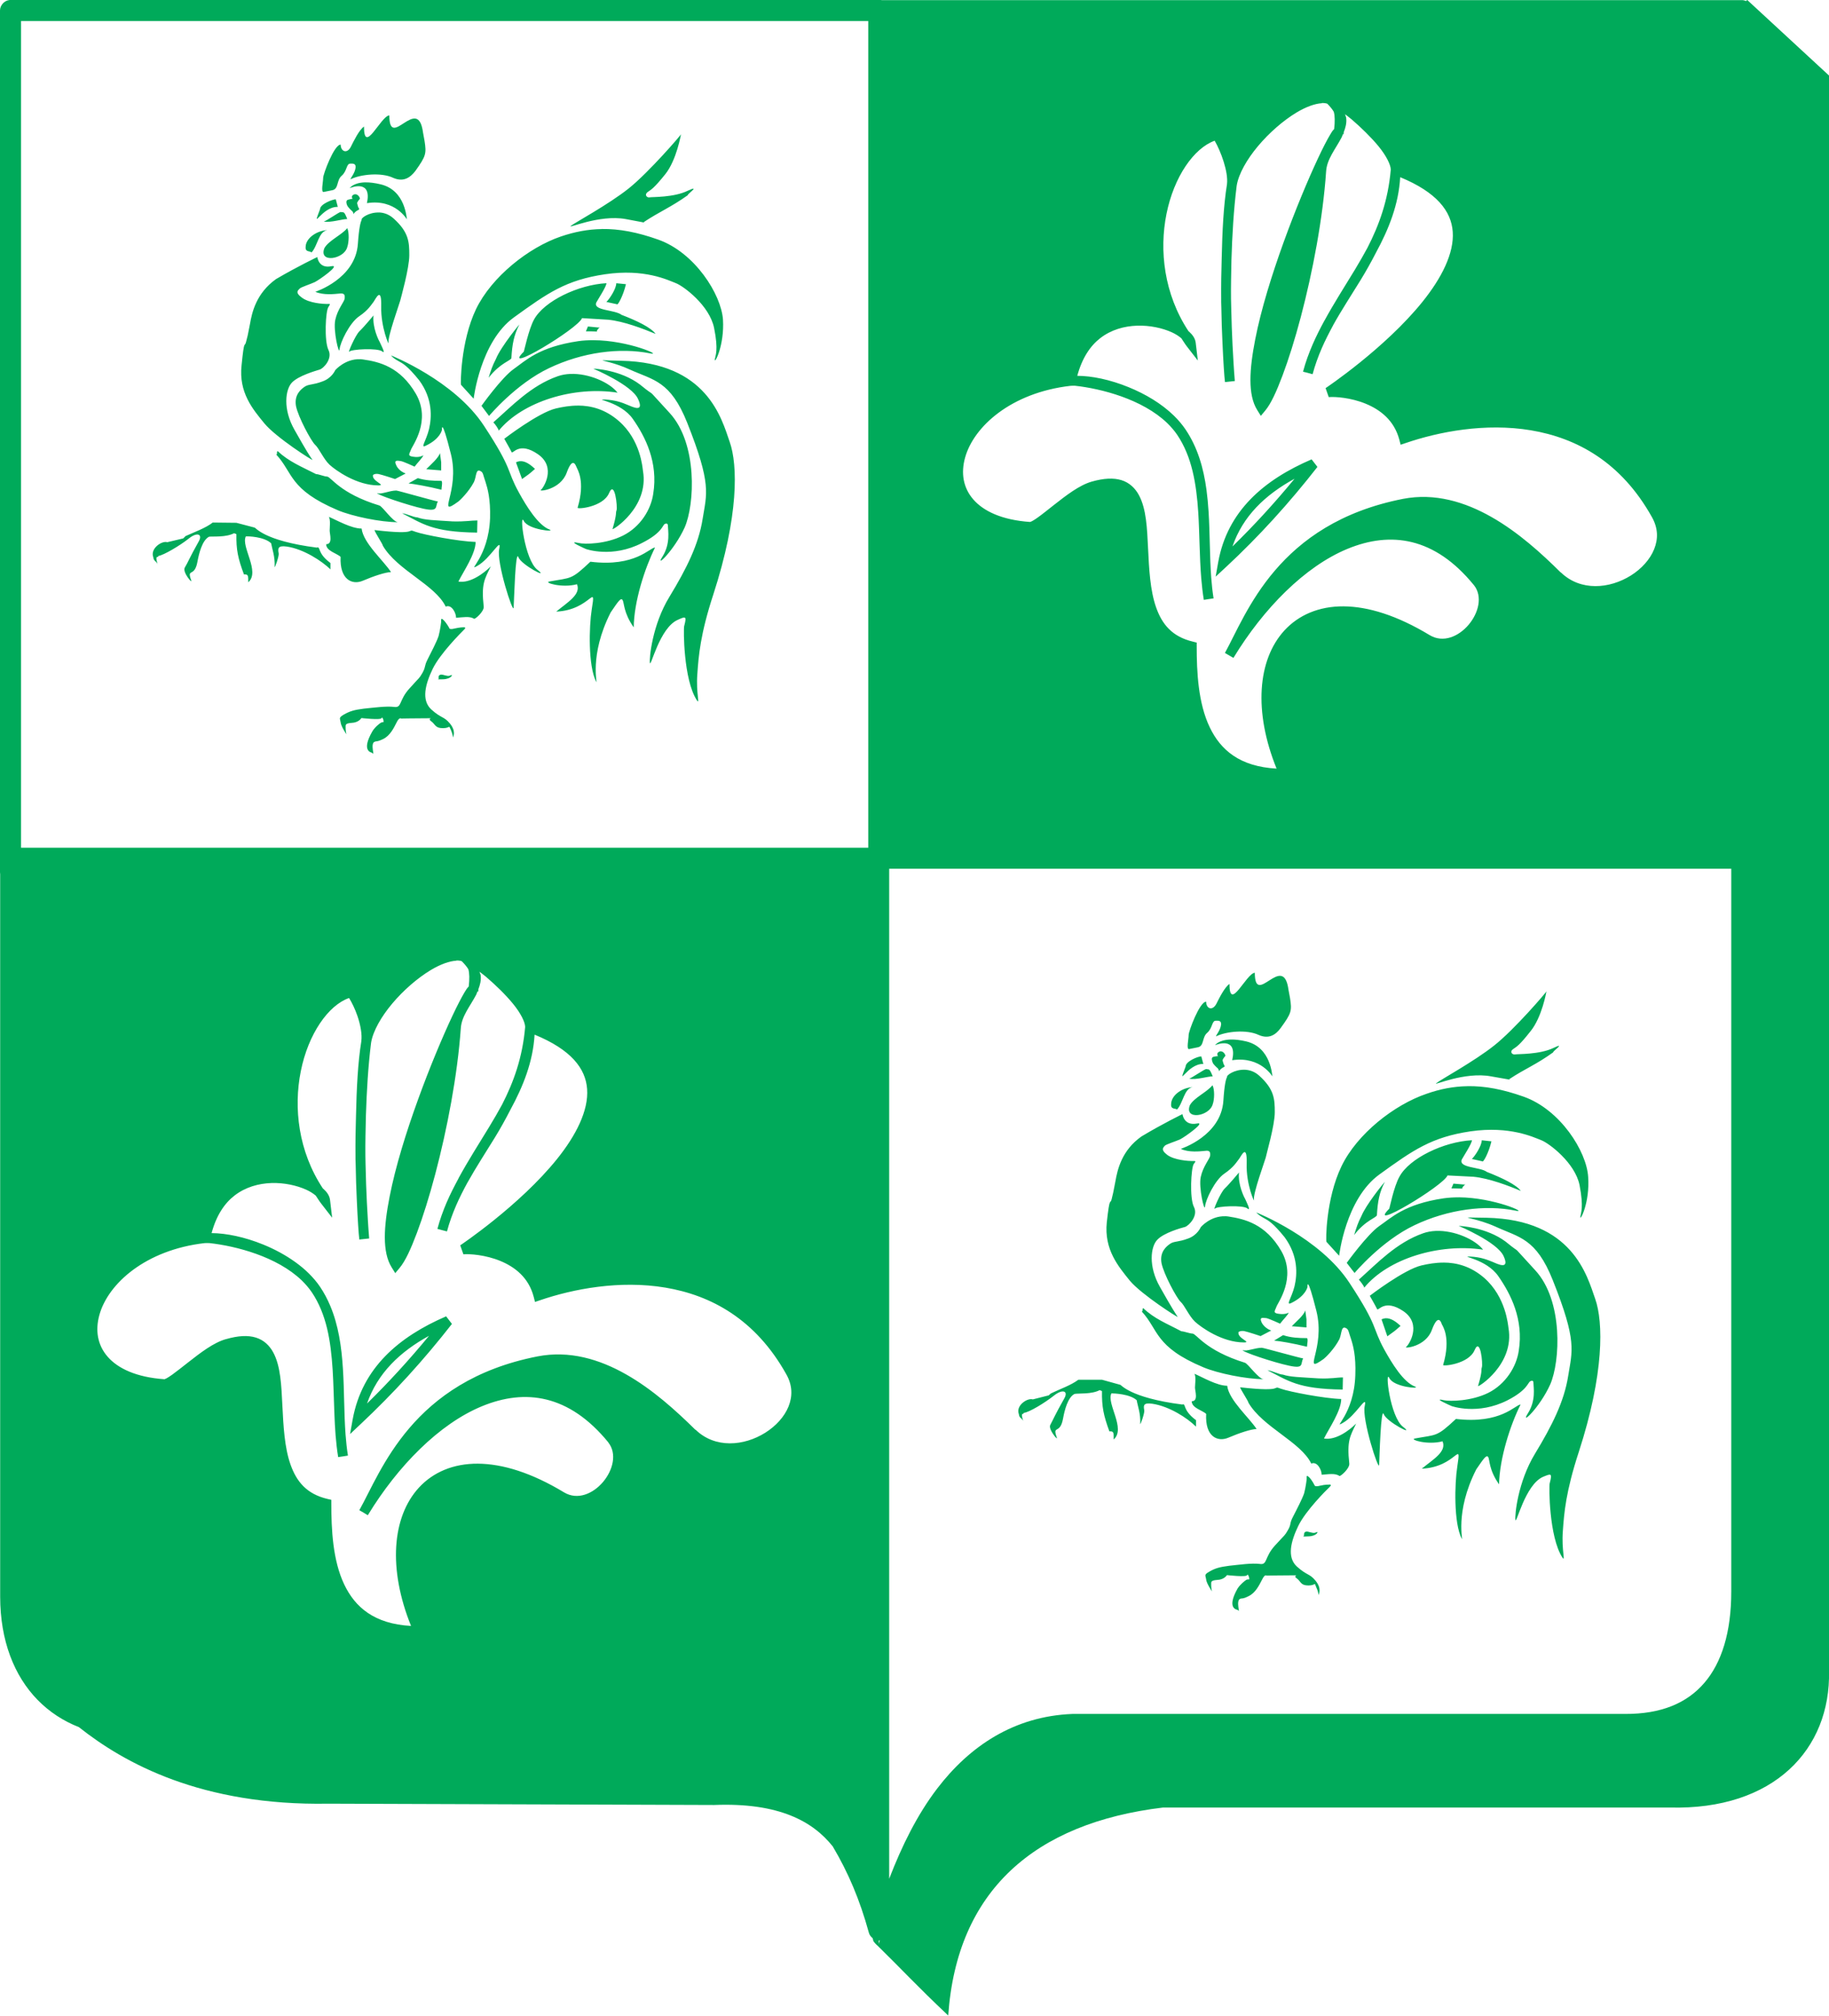 <?xml version="1.0" encoding="UTF-8" standalone="no"?>
<!-- Created with Inkscape (http://www.inkscape.org/) -->

<svg
   xmlns:dc="http://purl.org/dc/elements/1.1/"
   xmlns:cc="http://creativecommons.org/ns#"
   xmlns:rdf="http://www.w3.org/1999/02/22-rdf-syntax-ns#"
   xmlns:svg="http://www.w3.org/2000/svg"
   xmlns="http://www.w3.org/2000/svg"
   xmlns:sodipodi="http://sodipodi.sourceforge.net/DTD/sodipodi-0.dtd"
   xmlns:inkscape="http://www.inkscape.org/namespaces/inkscape"
   width="55.617"
   height="61.279"
   id="svg3978"
   version="1.1"
   inkscape:version="0.48.4 r9939"
   sodipodi:docname="cocof.svg">
  <defs
     id="defs3980" />
  <sodipodi:namedview
     id="base"
     pagecolor="#ffffff"
     bordercolor="#666666"
     borderopacity="1.0"
     inkscape:pageopacity="0.0"
     inkscape:pageshadow="2"
     inkscape:zoom="2.1345786"
     inkscape:cx="35.086193"
     inkscape:cy="47.805477"
     inkscape:document-units="px"
     inkscape:current-layer="layer1"
     showgrid="false"
     inkscape:window-width="476"
     inkscape:window-height="456"
     inkscape:window-x="0"
     inkscape:window-y="21"
     inkscape:window-maximized="0"
     fit-margin-top="0"
     fit-margin-left="0"
     fit-margin-right="0"
     fit-margin-bottom="0" />
  <g
     inkscape:label="Layer 1"
     inkscape:groupmode="layer"
     id="layer1"
     transform="translate(-343.62,-624.58)">
    <path
       style="fill:#00aa5a;fill-opacity:1;fill-rule:nonzero;stroke:none"
       d="m 343.906,624.581 c -0.155,0.016 -0.286,0.162 -0.286,0.318 l 0,26.197 c -3.4e-4,0.021 0.002,0.043 0.005,0.064 l 0,21.956 c 0,1.346 0.428,2.416 1.137,3.143 0.359,0.368 0.786,0.644 1.257,0.829 1.386,1.1 3.733,2.394 7.582,2.327 l 11.734,0.04 c 1.978,-0.079 3.008,0.503 3.612,1.265 0.002,0.005 0.003,0.007 0.005,0.011 0.454,0.767 0.811,1.593 1.089,2.608 0.017,0.065 0.06,0.121 0.112,0.163 0.006,0.019 0.013,0.04 0.019,0.059 l 0,0.021 c 0.038,0.062 0.093,0.117 0.139,0.155 0.74,0.724 1.164,1.194 2.143,2.119 0.262,-3.791 2.619,-5.854 6.533,-6.324 l 15.402,0 c 3.182,0.085 4.902,-1.781 4.848,-4.147 l 0,-48.509 -2.488,-2.298 -0.035,0.035 c -0.04,-0.019 -0.084,-0.03 -0.128,-0.029 l -26.154,0 c -0.022,-0.005 -0.044,-0.006 -0.067,-0.006 l -26.427,0 c -0.011,-4.6e-4 -0.021,-4.6e-4 -0.032,0 z m 0.353,0.639 25.763,0 0,25.132 -25.763,0 0,-25.132 z m 39.552,2.493 c 0.065,-0.003 0.121,0.003 0.166,0.019 10e-4,2.6e-4 0.002,-2.6e-4 0.003,0 0.088,0.088 0.156,0.173 0.198,0.246 0.034,0.117 0.038,0.298 0.011,0.527 -0.052,0.048 -0.08,0.1 -0.126,0.177 -0.093,0.156 -0.22,0.401 -0.369,0.72 -0.298,0.637 -0.684,1.555 -1.041,2.542 -0.357,0.986 -0.686,2.04 -0.864,2.954 -0.178,0.913 -0.23,1.683 0.061,2.148 l 0.11,0.177 0.134,-0.161 c 0.172,-0.206 0.339,-0.57 0.524,-1.062 0.185,-0.492 0.379,-1.107 0.559,-1.79 0.36,-1.365 0.671,-2.994 0.768,-4.422 0.023,-0.37 0.286,-0.677 0.471,-1.03 0.016,-0.031 0.026,-0.067 0.04,-0.099 l 0.019,0.003 c 0.002,-0.008 0.002,-0.013 0.003,-0.021 3.4e-4,-0.002 -3.4e-4,-0.003 0,-0.006 0.002,-0.014 10e-4,-0.024 0.003,-0.037 0.053,-0.134 0.093,-0.275 0.075,-0.431 -0.005,-0.038 -0.027,-0.077 -0.037,-0.115 0.079,0.063 0.122,0.088 0.206,0.161 0.285,0.246 0.59,0.541 0.819,0.821 0.227,0.278 0.364,0.551 0.367,0.701 -0.081,0.944 -0.358,1.695 -0.709,2.378 -0.12,0.221 -0.246,0.442 -0.38,0.663 -0.307,0.506 -0.636,1.017 -0.926,1.549 -4.5e-4,0.001 -0.002,0.002 -0.003,0.003 -0.128,0.235 -0.249,0.473 -0.356,0.72 -0.114,0.263 -0.216,0.538 -0.294,0.832 l 0.147,0.037 0.144,0.04 c 0.072,-0.27 0.167,-0.532 0.278,-0.789 0.102,-0.235 0.221,-0.467 0.345,-0.696 3.3e-4,-4.6e-4 -3.5e-4,-0.002 0,-0.003 0.256,-0.461 0.548,-0.904 0.832,-1.367 0.166,-0.271 0.325,-0.554 0.476,-0.848 0.387,-0.713 0.685,-1.458 0.733,-2.287 1.115,0.46 1.552,1.035 1.597,1.656 0.048,0.66 -0.346,1.419 -0.918,2.13 -1.143,1.422 -2.948,2.627 -2.948,2.627 l 0.096,0.273 c 0.195,-0.017 0.675,0.016 1.124,0.201 0.449,0.185 0.866,0.508 1.022,1.092 l 0.04,0.155 0.152,-0.051 c 1.007,-0.345 2.424,-0.62 3.81,-0.388 1.385,0.232 2.741,0.958 3.679,2.638 0.193,0.342 0.192,0.67 0.067,0.979 -0.125,0.309 -0.382,0.594 -0.706,0.797 -0.649,0.407 -1.532,0.486 -2.13,-0.094 l 0,0.003 c -4.2e-4,-4.3e-4 -0.002,4.3e-4 -0.003,0 -0.582,-0.578 -1.293,-1.225 -2.103,-1.685 -0.81,-0.461 -1.726,-0.74 -2.691,-0.554 -3.826,0.751 -4.763,3.5 -5.415,4.679 -10e-4,0.002 -0.002,0.005 -0.003,0.006 l 0.259,0.15 c 0.001,-0.002 0.002,-0.004 0.003,-0.005 0.905,-1.488 2.164,-2.775 3.47,-3.312 1.306,-0.537 2.643,-0.363 3.839,1.105 10e-4,10e-4 0.002,0.002 0.003,0.003 0.538,0.684 -0.524,2.014 -1.348,1.517 -0.989,-0.598 -1.869,-0.87 -2.619,-0.875 -0.75,-0.005 -1.369,0.266 -1.798,0.733 -0.821,0.896 -0.939,2.472 -0.238,4.2 -1.123,-0.061 -1.704,-0.569 -2.033,-1.257 -0.352,-0.734 -0.396,-1.683 -0.396,-2.456 l 0,-0.118 -0.115,-0.029 c -0.634,-0.151 -0.94,-0.529 -1.121,-1.046 -0.181,-0.517 -0.213,-1.169 -0.243,-1.787 -0.03,-0.618 -0.052,-1.201 -0.278,-1.621 -0.113,-0.21 -0.288,-0.38 -0.53,-0.455 -0.242,-0.075 -0.537,-0.06 -0.902,0.043 -0.38,0.107 -0.79,0.427 -1.156,0.714 -0.183,0.144 -0.352,0.281 -0.487,0.377 -0.068,0.048 -0.127,0.087 -0.171,0.11 -0.03,0.016 -0.052,0.022 -0.059,0.024 l 0,0.003 c -0.864,-0.059 -1.423,-0.331 -1.731,-0.685 -0.309,-0.355 -0.382,-0.802 -0.249,-1.276 0.266,-0.948 1.406,-1.971 3.202,-2.178 0.039,-0.005 0.092,-0.002 0.136,-0.003 0.8,0.087 2.047,0.407 2.804,1.132 0.002,0.002 0.004,0.004 0.006,0.006 0.114,0.112 0.217,0.23 0.302,0.356 0.113,0.167 0.204,0.343 0.281,0.527 0.153,0.368 0.242,0.768 0.297,1.188 0.027,0.21 0.048,0.424 0.061,0.642 0.041,0.653 0.037,1.335 0.091,2.001 0.018,0.222 0.043,0.441 0.078,0.658 l 0.15,-0.024 0.147,-0.021 c -0.033,-0.207 -0.056,-0.42 -0.072,-0.637 -0.048,-0.649 -0.038,-1.331 -0.08,-2.001 -0.014,-0.223 -0.035,-0.447 -0.064,-0.666 -0.089,-0.656 -0.266,-1.283 -0.639,-1.835 -0.1,-0.147 -0.216,-0.283 -0.342,-0.407 -0.001,-0.001 -0.002,-0.002 -0.003,-0.003 -0.385,-0.378 -0.882,-0.668 -1.383,-0.872 -0.563,-0.23 -1.12,-0.345 -1.562,-0.345 0.147,-0.543 0.396,-0.911 0.698,-1.145 0.333,-0.258 0.731,-0.367 1.121,-0.38 0.39,-0.013 0.77,0.073 1.049,0.198 0.127,0.057 0.223,0.122 0.297,0.185 0.056,0.083 0.106,0.168 0.169,0.249 l 0.332,0.428 -0.064,-0.538 c -0.016,-0.136 -0.097,-0.246 -0.203,-0.342 -0.005,-0.004 -0.012,-0.007 -0.016,-0.011 -0.749,-1.136 -0.892,-2.458 -0.671,-3.563 0.226,-1.134 0.837,-2.005 1.466,-2.229 0.185,0.316 0.419,0.945 0.375,1.316 -1.7e-4,0.002 1.7e-4,0.004 0,0.005 -0.105,0.646 -0.143,1.439 -0.161,2.242 -0.013,0.414 -0.02,0.829 -0.016,1.247 3.4e-4,0.029 -4.3e-4,0.062 0,0.091 10e-4,0.069 0.005,0.114 0.005,0.182 0.007,0.359 0.016,0.716 0.035,1.075 0.025,0.561 0.054,1.013 0.075,1.172 1.7e-4,0.002 -1.7e-4,0.007 0,0.008 l 0.3,-0.032 c -0.031,-0.366 -0.05,-0.734 -0.07,-1.102 -0.016,-0.34 -0.032,-0.72 -0.04,-1.145 -0.002,-0.085 -0.005,-0.17 -0.006,-0.254 -0.005,-0.38 0.006,-0.778 0.013,-1.174 0.023,-0.763 0.067,-1.517 0.158,-2.25 0.001,-0.006 0.002,-0.011 0.003,-0.016 2.5e-4,-0.002 -2.5e-4,-0.004 0,-0.006 0.059,-0.353 0.307,-0.79 0.645,-1.193 0.339,-0.405 0.768,-0.778 1.166,-1.019 0.299,-0.181 0.578,-0.277 0.776,-0.286 z m -28.353,0.375 c -0.262,0.023 -0.77,1.218 -0.77,0.34 -0.146,0.1 -0.309,0.433 -0.401,0.618 -0.116,0.223 -0.308,0.138 -0.308,-0.07 -0.2,0 -0.532,0.901 -0.532,1.009 0,0.131 -0.076,0.446 0.016,0.431 l 0.262,-0.053 c 0.2,-0.038 0.122,-0.3 0.284,-0.439 0.17,-0.146 0.139,-0.369 0.262,-0.369 0.069,0 0.171,-0.016 0.163,0.115 -0.023,0.185 -0.155,0.315 -0.155,0.361 0.308,-0.154 0.94,-0.215 1.295,-0.045 0.316,0.139 0.523,-0.008 0.677,-0.209 0.324,-0.455 0.34,-0.525 0.278,-0.918 l -0.045,-0.246 c -0.154,-1.179 -1.025,0.562 -1.025,-0.524 z m 8.869,0.573 c 0.023,0 -0.973,1.155 -1.589,1.648 -0.609,0.485 -1.647,1.047 -1.763,1.14 -0.116,0.1 0.863,-0.355 1.672,-0.209 0.809,0.154 0.53,0.101 0.546,0.094 0.501,-0.331 0.817,-0.446 1.348,-0.824 -0.077,0.015 0.423,-0.331 -0.008,-0.131 -0.424,0.208 -1.079,0.185 -1.164,0.201 -0.085,0.015 -0.161,-0.086 -0.053,-0.163 0.108,-0.077 0.178,-0.099 0.532,-0.538 0.347,-0.431 0.479,-1.217 0.479,-1.217 z m -9.594,1.463 c -0.374,0.007 -0.479,0.177 -0.479,0.177 0.077,-0.038 0.678,-0.254 0.524,0.455 0.871,-0.139 1.225,0.515 1.217,0.492 -0.015,-0.023 -0.037,-0.877 -0.792,-1.062 -0.191,-0.046 -0.346,-0.064 -0.471,-0.061 z m -0.308,0.361 c -0.013,-5e-5 -0.027,0.002 -0.04,0.008 -0.108,0.038 -0.045,0.131 -0.045,0.131 0,0 -0.062,0.006 -0.139,0.029 -0.077,0.023 -0.044,0.125 -0.021,0.179 0.023,0.046 0.114,0.138 0.152,0.169 0.027,0.022 0.037,0.075 0.04,0.094 0,-0.038 0.098,-0.116 0.144,-0.131 0.054,-0.023 0,-0.078 0,-0.078 0,0 -0.037,-0.116 -0.037,-0.131 0,-0.023 0.054,-0.1 0.078,-0.123 0.027,-0.02 -0.042,-0.147 -0.131,-0.147 z m -0.594,0.155 c -0.1,0 -0.479,0.146 -0.479,0.3 -0.27,0.709 0.047,-0.085 0.54,-0.07 l -0.061,-0.23 z m 0.147,0.385 c -0.046,0 -0.462,0.292 -0.516,0.292 0.208,0.038 0.563,-0.078 0.717,-0.078 -0.1,-0.254 -0.1,-0.191 -0.201,-0.214 z m 1.164,0.016 c -0.305,-0.01 -0.559,0.171 -0.524,0.227 -0.034,0.057 -0.081,0.237 -0.115,0.72 -0.069,1.071 -1.295,1.463 -1.295,1.463 0.247,0.108 0.577,0.069 0.746,0.053 0.154,-0.015 0.155,0.055 0.147,0.155 -0.015,0.1 -0.217,0.324 -0.286,0.647 -0.069,0.324 0.116,1.094 0.131,0.894 0.015,-0.2 0.301,-0.803 0.594,-1.003 0.285,-0.193 0.369,-0.354 0.439,-0.439 0.062,-0.085 0.248,-0.5 0.233,0.139 -0.015,0.639 0.253,1.233 0.222,1.102 -0.031,-0.177 0.333,-1.186 0.356,-1.279 0.023,-0.092 0.276,-0.988 0.276,-1.38 0,-0.401 -0.014,-0.7 -0.476,-1.116 -0.142,-0.13 -0.3,-0.18 -0.447,-0.185 z m -0.963,0.476 c -0.17,0.208 -0.572,0.379 -0.696,0.61 -0.177,0.462 0.595,0.338 0.696,-0.032 0.054,-0.154 0.062,-0.455 0,-0.578 z m 7.74,0.027 c -0.417,0.006 -0.825,0.083 -1.247,0.227 -0.971,0.331 -2.101,1.219 -2.579,2.212 -0.47,0.986 -0.47,2.28 -0.455,2.295 l 0.385,0.423 c 0,0 0.201,-1.732 1.225,-2.472 1.025,-0.74 1.577,-1.134 2.772,-1.311 1.202,-0.177 1.912,0.178 2.151,0.27 0.239,0.092 1.025,0.679 1.164,1.364 0.139,0.686 0.037,0.832 0.021,0.963 -0.008,0.139 0.295,-0.439 0.249,-1.217 -0.054,-0.77 -0.857,-2.042 -1.974,-2.435 -0.624,-0.221 -1.176,-0.329 -1.712,-0.321 z m -8.366,0.032 c -0.353,0.035 -0.639,0.273 -0.639,0.511 -0.015,0.17 0.141,0.115 0.179,0.169 0.188,-0.202 0.211,-0.627 0.474,-0.68 -0.005,3.5e-4 -0.009,-4.2e-4 -0.013,0 z m -0.284,0.819 c 0,0 -0.602,0.286 -1.257,0.671 -0.601,0.431 -0.73,1.01 -0.792,1.372 -0.069,0.362 -0.071,0.361 -0.118,0.538 -0.046,0.185 -0.052,-0.131 -0.136,0.709 -0.092,0.832 0.346,1.342 0.693,1.766 0.354,0.431 1.502,1.161 1.463,1.108 -0.046,-0.054 -0.191,-0.278 -0.546,-0.91 -0.362,-0.632 -0.278,-1.231 -0.078,-1.439 0.2,-0.208 0.717,-0.355 0.84,-0.393 0.116,-0.031 0.406,-0.332 0.268,-0.602 -0.131,-0.277 -0.085,-1.185 0,-1.3 0.077,-0.116 0.054,-0.094 -0.053,-0.094 -0.1,0 -0.531,-0.023 -0.754,-0.193 -0.223,-0.162 -0.108,-0.224 -0.07,-0.27 0.031,-0.046 0.332,-0.139 0.463,-0.201 0.139,-0.069 0.801,-0.538 0.508,-0.484 -0.393,0.085 -0.431,-0.278 -0.431,-0.278 z m 8.791,0.795 c -0.848,0.046 -1.896,0.54 -2.204,1.11 -0.162,0.3 -0.3,0.963 -0.308,0.971 -0.724,0.724 1.648,-0.696 1.771,-1.019 l 0.795,0.048 c 0.47,0.046 1.072,0.277 1.442,0.431 -0.139,-0.193 -0.57,-0.401 -1.033,-0.578 -0.208,-0.162 -0.878,-0.123 -0.77,-0.377 0.054,-0.1 0.308,-0.486 0.308,-0.586 z m 0.3,0 c 0,0.162 -0.192,0.462 -0.3,0.57 l 0.324,0.07 c 0.015,0.046 0.185,-0.248 0.27,-0.61 l -0.294,-0.029 z m -7.381,0.979 c 0,0 -0.292,0.353 -0.431,0.484 -0.131,0.131 -0.369,0.695 -0.308,0.618 0.062,-0.077 0.87,-0.116 1.001,-0.008 0.131,0.108 -0.047,-0.217 -0.078,-0.294 -0.031,-0.046 -0.223,-0.438 -0.185,-0.8 z m 4.43,0.284 c 0.069,-0.092 -0.555,0.655 -0.709,1.041 -0.108,0.208 -0.153,0.346 -0.222,0.57 0.354,-0.455 0.685,-0.522 0.693,-0.599 0.023,-0.416 0.076,-0.695 0.238,-1.011 z m 2.089,0.053 -0.061,0.147 c 0.1,0 0.246,3.4e-4 0.361,0.008 -0.108,0 0.13,-0.177 0.029,-0.123 l -0.329,-0.032 z m 0.163,0.417 c -0.154,-3.4e-4 -0.307,0.007 -0.457,0.029 -1.202,0.177 -1.602,0.594 -1.964,0.848 -0.362,0.254 -0.979,1.118 -0.979,1.118 l 0.23,0.308 c 0,0 0.818,-0.978 1.827,-1.455 1.017,-0.485 2.149,-0.632 3.074,-0.447 0.398,0.081 -0.656,-0.399 -1.731,-0.401 z m -6.151,0.463 c 0.015,0.008 0.029,0.061 0.222,0.169 0.139,0.077 0.272,0.139 0.634,0.586 0.416,0.562 0.384,1.125 0.3,1.487 -0.092,0.37 -0.279,0.593 -0.094,0.5 0.439,-0.208 0.487,-0.479 0.487,-0.479 0,0 -0.023,-0.438 0.27,0.725 0.293,1.156 -0.471,1.959 0.222,1.458 0.054,-0.038 0.325,-0.301 0.479,-0.594 0.085,-0.17 0.045,-0.439 0.222,-0.324 0.062,0.038 0.062,0.123 0.131,0.316 0.062,0.193 0.155,0.509 0.139,1.102 -0.046,1.202 -0.717,1.633 -0.393,1.455 0.408,-0.223 0.756,-0.917 0.671,-0.516 -0.092,0.393 0.431,2.01 0.439,1.779 0.015,-0.223 0.052,-1.78 0.144,-1.533 0.085,0.239 0.971,0.693 0.578,0.385 -0.393,-0.308 -0.553,-1.765 -0.415,-1.487 0.139,0.277 1.002,0.347 0.779,0.262 -0.339,-0.131 -0.695,-0.7 -0.926,-1.124 -0.393,-0.709 -0.161,-0.656 -1.062,-2.028 -0.901,-1.379 -2.828,-2.14 -2.828,-2.14 z m -0.947,0.115 c -0.45,-0.014 -0.749,0.332 -0.749,0.332 0,0 -0.1,0.245 -0.393,0.345 -0.285,0.108 -0.414,0.078 -0.53,0.155 -0.116,0.077 -0.332,0.247 -0.27,0.594 0.069,0.339 0.462,1.064 0.578,1.172 0.123,0.108 0.254,0.43 0.439,0.607 0.185,0.17 0.825,0.631 1.487,0.631 0.254,0 -0.209,-0.131 -0.163,-0.316 0,0 0.056,-0.052 0.171,-0.029 0.116,0.023 0.5,0.152 0.5,0.152 l 0.324,-0.169 c 0,0 -0.201,-0.061 -0.286,-0.246 -0.092,-0.185 0.054,-0.139 0.139,-0.131 0.085,0.015 0.417,0.169 0.417,0.169 0.085,-0.116 0.237,-0.263 0.268,-0.348 0,0 -0.099,0.079 -0.3,0.048 -0.208,-0.023 -0.116,-0.101 -0.078,-0.217 0.038,-0.116 0.625,-0.877 0.147,-1.701 -0.478,-0.817 -1.11,-0.971 -1.611,-1.041 -0.031,-0.005 -0.061,-0.007 -0.091,-0.008 z m 7.384,0.032 c -0.063,0.008 0.359,0.066 0.829,0.284 0.717,0.324 1.233,0.34 1.742,1.619 0.747,1.88 0.591,2.148 0.468,2.919 -0.123,0.778 -0.485,1.505 -1.009,2.368 -0.524,0.855 -0.617,1.87 -0.594,2.009 0.023,0.162 0.293,-1.069 0.848,-1.308 0.239,-0.108 0.277,-0.123 0.193,0.193 -0.023,0.077 -0.023,1.626 0.385,2.25 0.108,0.162 -0.03,-0.209 0.016,-0.795 0.038,-0.555 0.091,-1.211 0.484,-2.413 0.778,-2.396 0.747,-3.943 0.5,-4.644 -0.247,-0.709 -0.684,-2.413 -3.304,-2.467 -0.262,-0.006 -0.42,-0.012 -0.5,-0.013 -0.03,-4.7e-4 -0.05,-0.001 -0.059,0 z m -0.289,0.254 c 0,0 1.172,0.491 1.364,0.923 0.2,0.431 -0.17,0.238 -0.324,0.177 -0.162,-0.069 -0.362,-0.145 -0.693,-0.161 -0.339,-0.008 0.492,0.062 0.861,0.594 0.378,0.539 0.772,1.316 0.618,2.271 -0.069,0.485 -0.394,1.009 -0.918,1.271 -0.524,0.262 -1.164,0.271 -1.356,0.225 -0.393,-0.085 0.23,0.185 0.23,0.185 0,0 0.795,0.285 1.704,-0.185 0.624,-0.316 0.616,-0.539 0.693,-0.578 0.085,-0.038 0.094,0.023 0.094,0.07 0,0.116 0.083,0.525 -0.163,0.918 -0.254,0.393 0.356,-0.187 0.671,-0.88 0.308,-0.701 0.4,-2.548 -0.455,-3.481 -0.855,-0.925 -0.301,-0.371 -0.902,-0.864 -0.593,-0.447 -1.372,-0.484 -1.426,-0.484 z m -0.698,0.161 c -0.132,0.006 -0.26,0.028 -0.38,0.07 -0.817,0.285 -1.404,0.916 -1.958,1.402 0.054,0.054 0.163,0.208 0.163,0.254 0.724,-0.886 2.289,-1.364 3.614,-1.156 -0.238,-0.307 -0.869,-0.593 -1.439,-0.57 z m 0.233,0.963 c -0.239,-2.5e-4 -0.464,0.039 -0.666,0.086 -0.532,0.123 -1.573,0.923 -1.573,0.923 0,0 0.194,0.34 0.225,0.409 0.038,0.062 0.222,-0.339 0.8,0.061 0.578,0.401 0.155,1.04 0.086,1.086 -0.077,0.054 0.594,-4.3e-4 0.787,-0.524 0.185,-0.516 0.277,-0.215 0.3,-0.169 0.015,0.054 0.279,0.409 0.032,1.233 -0.015,0.054 0.77,-0.018 0.955,-0.441 0.177,-0.424 0.261,0.424 0.23,0.516 -0.038,0.1 0.023,0.072 -0.123,0.573 -0.015,0.054 1.118,-0.656 0.926,-1.766 -0.015,-0.1 -0.07,-0.939 -0.733,-1.517 -0.414,-0.361 -0.846,-0.47 -1.244,-0.471 z m -9.128,1.386 c -0.046,0 0.001,0.102 -0.045,0.102 0.516,0.555 0.386,1.062 1.873,1.693 0.439,0.185 1.301,0.364 1.833,0.364 -0.154,0 -0.47,-0.477 -0.57,-0.508 -1.217,-0.37 -1.471,-0.88 -1.594,-0.88 -0.077,0 -0.255,-0.075 -0.332,-0.075 -0.455,-0.231 -0.825,-0.38 -1.164,-0.696 z m 4.933,0.061 c -0.054,0.154 -0.263,0.333 -0.417,0.487 l 0.455,0.037 0,-0.246 -0.037,-0.278 z m 26.507,0.187 c -1.442,0.619 -2.561,1.565 -2.841,3.125 l -0.078,0.441 0.329,-0.305 c 0.985,-0.915 1.914,-1.939 2.766,-3.031 l -0.177,-0.23 z m -24.08,0.056 c -0.039,0.004 -0.076,0.015 -0.115,0.035 l 0.185,0.508 c 0.223,-0.162 0.185,-0.123 0.393,-0.308 -0.131,-0.125 -0.295,-0.251 -0.463,-0.235 z m -3.098,0.514 -0.284,0.161 c 0.154,0.015 0.6,0.092 1.001,0.193 0,-0.054 0.046,-0.27 -0.008,-0.27 -0.247,0 -0.493,-0.014 -0.709,-0.083 z m 26.659,0.019 c -0.599,0.728 -1.229,1.417 -1.889,2.06 0.317,-0.923 0.993,-1.57 1.889,-2.06 z m -27.315,0.359 c -0.208,0 -0.478,0.132 -0.578,0.078 -0.069,0.031 0.94,0.376 1.41,0.476 0.47,0.1 0.341,-0.068 0.433,-0.222 -0.062,0 -1.219,-0.332 -1.265,-0.332 z m 0.179,0.693 c 0.616,0.308 0.9,0.57 2.279,0.586 0,-0.054 0.008,-0.269 0.008,-0.369 -0.208,0 -0.338,0.037 -0.746,0.029 -0.57,-0.038 -0.85,-0.038 -1.081,-0.123 -0.108,0 -0.36,-0.123 -0.46,-0.123 z m -2.229,0.107 c 0.054,0.1 0.024,0.317 0.024,0.417 0,0.108 0.101,0.415 -0.107,0.415 0,0.208 0.331,0.277 0.439,0.385 -0.031,0.693 0.353,0.864 0.677,0.725 0.324,-0.139 0.694,-0.262 0.856,-0.262 -0.223,-0.347 -0.84,-0.877 -0.894,-1.324 -0.316,0 -0.756,-0.256 -0.995,-0.356 z m -3.529,0.171 c -0.216,0.17 -0.578,0.299 -0.832,0.415 -0.023,0.023 -0.039,0.046 -0.07,0.07 l -0.484,0.115 c -0.162,-0.054 -0.526,0.193 -0.425,0.455 0.015,0.131 0.085,0.109 0.131,0.209 -0.092,-0.308 0.024,-0.169 0.024,-0.246 0.162,-0.023 0.656,-0.316 0.918,-0.524 0.254,-0.208 0.431,-0.146 0.316,0.07 -0.324,0.578 -0.315,0.615 -0.431,0.808 -0.077,0.139 0.236,0.501 0.198,0.393 -0.146,-0.401 0.095,-0.069 0.187,-0.57 0.046,-0.254 0.145,-0.655 0.353,-0.762 0.123,-0.015 0.516,0.024 0.762,-0.107 l 0.07,0.029 c -0.008,0.47 0.045,0.732 0.23,1.225 0.131,-0.008 0.131,0.03 0.131,0.238 0.37,-0.324 -0.229,-1.086 -0.075,-1.394 0.069,-0.008 0.562,0.008 0.77,0.209 0.031,0.177 0.122,0.401 0.107,0.717 0,0.062 0.138,-0.332 0.123,-0.409 -0.031,-0.154 -0.024,-0.247 0.246,-0.209 0.516,0.077 1.065,0.439 1.327,0.693 0,-0.231 0.007,-0.183 -0.016,-0.206 -0.401,-0.3 -0.27,-0.501 -0.401,-0.455 -1.626,-0.208 -1.856,-0.618 -1.894,-0.61 l -0.548,-0.144 c -0.1,0 -0.64,-0.008 -0.717,-0.008 z m 4.917,0.23 c 0,0.054 0.254,0.433 0.254,0.479 0.439,0.747 1.594,1.186 1.91,1.849 0.177,-0.077 0.316,0.186 0.316,0.34 0.208,-0.015 0.415,-0.055 0.546,0.029 0.031,0.023 0.31,-0.223 0.294,-0.369 -0.077,-0.693 0.024,-0.832 0.217,-1.225 -0.208,0.208 -0.625,0.524 -0.987,0.463 0.154,-0.308 0.524,-0.842 0.524,-1.204 -0.509,-0.015 -1.565,-0.215 -1.827,-0.308 -0.324,-0.123 0.186,0.116 -1.247,-0.053 z m 8.529,0.532 c -0.162,0 -0.595,0.6 -1.966,0.431 -0.593,0.562 -0.576,0.479 -1.247,0.602 -0.185,0.031 0.385,0.206 0.84,0.083 0.131,0.308 -0.285,0.547 -0.631,0.832 1.063,-0.046 1.217,-0.932 1.078,-0.053 -0.077,0.485 -0.115,1.703 0.139,2.188 0.054,0.1 -0.232,-0.793 0.439,-2.111 0.231,-0.339 0.307,-0.454 0.361,-0.377 0.054,0.085 0.024,0.385 0.34,0.832 0.008,-0.794 0.339,-1.802 0.647,-2.426 z m -6.49,2.17 c -0.02,0.008 -0.013,0.056 -0.013,0.056 0.008,0.008 -0.031,0.293 -0.078,0.463 -0.054,0.17 -0.229,0.501 -0.337,0.717 -0.108,0.216 -0.047,0.214 -0.155,0.407 -0.108,0.185 -0.07,0.109 -0.393,0.471 -0.331,0.362 -0.224,0.593 -0.463,0.562 -0.239,-0.031 -0.631,0.023 -0.931,0.053 -0.3,0.038 -0.425,0.079 -0.602,0.179 -0.17,0.1 -0.114,0.115 -0.099,0.23 0.008,0.123 0.177,0.369 0.177,0.369 0,0 -0.024,-0.092 -0.024,-0.185 0.008,-0.085 -0.044,-0.145 0.179,-0.161 0.223,-0.008 0.3,-0.147 0.3,-0.147 0,0 0.6,0.069 0.615,0 0.023,-0.069 0.084,0.123 0.053,0.123 -0.008,0 -0.044,10e-4 -0.083,0.024 -0.046,0.031 -0.177,0.131 -0.254,0.262 -0.339,0.593 -0.039,0.632 -0.008,0.647 0.031,0.015 0.045,0.069 0.037,-0.016 -0.015,-0.077 -0.045,-0.261 0.024,-0.308 0.077,-0.046 0.07,0.007 0.278,-0.094 0.208,-0.1 0.322,-0.331 0.407,-0.5 0.085,-0.177 0.139,-0.123 0.139,-0.123 0,0 0.438,-0.008 0.746,-0.008 0.316,0 0.025,-0.015 0.163,0.086 0.139,0.1 0.122,0.214 0.361,0.214 0.247,0 0.161,-0.123 0.246,0.061 0.054,0.129 0.061,0.203 0.061,0.225 0.008,-0.031 0.102,-0.187 -0.091,-0.425 -0.193,-0.231 -0.254,-0.146 -0.57,-0.431 -0.308,-0.285 -0.178,-0.771 0.045,-1.233 0.223,-0.462 0.863,-1.101 0.955,-1.193 0.092,-0.085 -0.029,-0.07 -0.029,-0.07 0,0 -0.093,-10e-4 -0.262,0.037 -0.17,0.046 -0.163,-0.021 -0.163,-0.021 0,0 -0.092,-0.164 -0.177,-0.241 -0.021,-0.021 -0.035,-0.03 -0.045,-0.032 -0.005,-4.7e-4 -0.008,-0.002 -0.011,0 z m 0,1.693 c -0.084,-10e-4 -0.091,0.059 -0.091,0.059 l 0,0.078 c 0,0 -0.115,0.013 0.139,0.005 0.254,-0.008 0.31,-0.162 0.233,-0.123 -0.069,0.038 -0.125,0.017 -0.241,-0.013 -0.015,-0.003 -0.028,-0.006 -0.04,-0.006 z m 13.612,5.902 25.605,0 0,21.978 c 0,1.229 -0.29,2.16 -0.819,2.774 -0.528,0.614 -1.306,0.948 -2.413,0.944 l -0.003,0 -16.788,0 -0.013,0 c -1.773,0.069 -3.124,0.978 -4.109,2.266 -0.609,0.797 -1.077,1.746 -1.461,2.745 l 0,-30.707 z m -13.168,2.79 c 0.066,-0.003 0.123,0.005 0.169,0.021 0.002,4.3e-4 0.002,0.002 0.003,0.003 0.088,0.089 0.156,0.17 0.198,0.243 0.034,0.117 0.038,0.296 0.011,0.524 -0.05,0.047 -0.08,0.098 -0.126,0.174 -0.094,0.157 -0.222,0.404 -0.372,0.722 -0.299,0.637 -0.686,1.553 -1.043,2.539 -0.358,0.986 -0.686,2.038 -0.864,2.951 -0.179,0.913 -0.23,1.684 0.061,2.151 l 0.11,0.177 0.134,-0.161 c 0.172,-0.206 0.339,-0.57 0.524,-1.062 0.185,-0.492 0.378,-1.107 0.559,-1.79 0.361,-1.366 0.675,-2.999 0.776,-4.43 0.023,-0.37 0.285,-0.673 0.468,-1.022 0.016,-0.031 0.025,-0.067 0.04,-0.099 l 0.021,0.003 c 0.002,-0.008 0.002,-0.013 0.003,-0.021 3.4e-4,-0.002 -3.4e-4,-0.003 0,-0.005 0.003,-0.017 4.3e-4,-0.029 0.003,-0.045 0.05,-0.13 0.087,-0.266 0.07,-0.417 -0.005,-0.038 -0.027,-0.077 -0.037,-0.115 0.078,0.062 0.12,0.086 0.203,0.158 0.285,0.245 0.59,0.538 0.819,0.819 0.227,0.278 0.364,0.548 0.367,0.701 -0.08,0.936 -0.353,1.681 -0.701,2.36 -0.122,0.226 -0.254,0.451 -0.391,0.677 -0.308,0.507 -0.635,1.016 -0.926,1.549 -0.006,0.009 -0.008,0.02 -0.013,0.029 -0.125,0.232 -0.246,0.466 -0.35,0.709 -4.7e-4,0 -0.002,0 -0.003,0.005 -0.112,0.262 -0.209,0.531 -0.284,0.811 l 0.147,0.04 0.144,0.037 c 0.072,-0.27 0.167,-0.532 0.278,-0.789 0.102,-0.236 0.22,-0.467 0.345,-0.696 0.002,-0.005 0.006,-0.009 0.008,-0.013 0.255,-0.457 0.542,-0.895 0.824,-1.354 0.167,-0.272 0.325,-0.557 0.476,-0.851 0.386,-0.711 0.685,-1.453 0.733,-2.279 1.115,0.458 1.551,1.03 1.597,1.651 0.049,0.658 -0.342,1.417 -0.912,2.127 -1.141,1.421 -2.946,2.627 -2.946,2.627 l 0.096,0.273 c 0.19,-0.017 0.672,0.016 1.121,0.201 0.449,0.185 0.865,0.508 1.017,1.092 l 0.04,0.155 0.152,-0.051 c 1.007,-0.345 2.424,-0.617 3.81,-0.385 1.385,0.232 2.741,0.955 3.679,2.635 0.193,0.342 0.191,0.673 0.067,0.982 -0.125,0.309 -0.382,0.591 -0.706,0.795 -0.648,0.407 -1.528,0.486 -2.122,-0.094 l 0,0.005 c -4.3e-4,0 -0.002,0 -0.003,0 -0.585,-0.577 -1.298,-1.226 -2.108,-1.685 -0.81,-0.46 -1.725,-0.735 -2.694,-0.546 -3.827,0.751 -4.756,3.502 -5.415,4.671 -4.6e-4,0 -0.002,0 -0.003,0.005 l 0.131,0.075 0.128,0.078 c 4.6e-4,0 0.002,0 0.003,-0.005 0.001,0 0.002,-0.005 0.003,-0.006 0.904,-1.483 2.162,-2.767 3.467,-3.304 1.307,-0.538 2.645,-0.365 3.842,1.102 l -0.003,0 c 0.543,0.683 -0.52,2.015 -1.346,1.517 -0.989,-0.598 -1.87,-0.867 -2.619,-0.872 -0.749,-0.005 -1.367,0.263 -1.795,0.73 -0.821,0.896 -0.936,2.474 -0.238,4.203 -1.121,-0.061 -1.702,-0.571 -2.031,-1.26 -0.351,-0.734 -0.393,-1.683 -0.393,-2.456 l 0,-0.118 -0.118,-0.027 c -0.637,-0.151 -0.942,-0.532 -1.124,-1.049 -0.182,-0.517 -0.215,-1.167 -0.246,-1.784 -0.031,-0.618 -0.052,-1.202 -0.278,-1.621 -0.113,-0.21 -0.288,-0.378 -0.53,-0.452 -0.241,-0.074 -0.535,-0.058 -0.899,0.046 -10e-4,0 -0.002,0 -0.003,0 -0.381,0.104 -0.79,0.423 -1.156,0.709 -0.183,0.143 -0.352,0.278 -0.487,0.375 -0.068,0.048 -0.127,0.086 -0.171,0.11 -0.031,0.016 -0.052,0.024 -0.059,0.027 -0.864,-0.059 -1.423,-0.331 -1.731,-0.685 -0.309,-0.355 -0.382,-0.802 -0.249,-1.276 0.266,-0.948 1.404,-1.971 3.2,-2.178 0.001,-9e-5 0.002,9e-5 0.003,0 0.042,-0.005 0.097,0 0.144,0 0.801,0.088 2.048,0.408 2.804,1.134 0.002,0 0.004,0.005 0.006,0.005 0.114,0.113 0.216,0.232 0.302,0.358 0.223,0.331 0.367,0.701 0.463,1.097 0.095,0.396 0.141,0.82 0.169,1.255 0.027,0.435 0.035,0.882 0.053,1.33 0.009,0.224 0.019,0.447 0.037,0.669 0.018,0.222 0.043,0.441 0.078,0.658 l 0.15,-0.022 0.147,-0.024 c -0.033,-0.207 -0.056,-0.42 -0.072,-0.637 -0.048,-0.649 -0.038,-1.332 -0.08,-2.001 -0.042,-0.669 -0.136,-1.326 -0.388,-1.921 -0.084,-0.198 -0.184,-0.389 -0.308,-0.573 -0.1,-0.148 -0.216,-0.282 -0.342,-0.407 -0.123,-0.122 -0.258,-0.233 -0.401,-0.337 -0.304,-0.22 -0.642,-0.401 -0.985,-0.54 -0.564,-0.23 -1.126,-0.345 -1.57,-0.348 0.146,-0.542 0.396,-0.909 0.698,-1.142 0.333,-0.257 0.731,-0.367 1.121,-0.38 0.39,-0.013 0.77,0.074 1.049,0.198 0.128,0.057 0.226,0.122 0.3,0.185 0.055,0.081 0.104,0.164 0.166,0.243 l 0.332,0.428 -0.064,-0.538 c -0.016,-0.136 -0.097,-0.244 -0.203,-0.34 -0.003,-0.005 -0.01,-0.005 -0.013,-0.008 -0.752,-1.134 -0.895,-2.456 -0.674,-3.564 0.226,-1.137 0.839,-2.011 1.469,-2.229 0.086,0.14 0.182,0.333 0.257,0.554 0.091,0.267 0.143,0.556 0.115,0.757 -9e-5,10e-4 9e-5,0.002 0,0.003 l 0,0.003 c -0.105,0.646 -0.143,1.438 -0.161,2.242 -0.013,0.414 -0.02,0.829 -0.016,1.247 3.5e-4,0.029 -4.3e-4,0.062 0,0.091 10e-4,0.068 0.005,0.113 0.006,0.179 0.007,0.362 0.016,0.724 0.035,1.086 0.025,0.56 0.054,1.012 0.075,1.172 1.7e-4,0 -1.7e-4,0.007 0,0.008 l 0.3,-0.032 c -0.031,-0.367 -0.05,-0.737 -0.07,-1.105 -0.016,-0.341 -0.032,-0.721 -0.04,-1.148 -0.002,-0.085 -0.005,-0.169 -0.005,-0.254 -0.005,-0.399 0.007,-0.818 0.016,-1.233 0.024,-0.744 0.067,-1.479 0.155,-2.194 4.6e-4,-0.006 0.002,-0.011 0.003,-0.016 8e-5,-10e-4 -9e-5,-0.002 0,-0.003 8e-5,-10e-4 -9e-5,-0.002 0,-0.003 0.059,-0.351 0.307,-0.787 0.645,-1.188 0.339,-0.403 0.767,-0.773 1.166,-1.014 0.299,-0.181 0.579,-0.277 0.779,-0.286 z m 24.284,0.372 c -0.262,0.023 -0.77,1.21 -0.77,0.34 -0.146,0.1 -0.309,0.425 -0.401,0.61 -0.123,0.223 -0.308,0.138 -0.308,-0.07 -0.2,0 -0.532,0.901 -0.532,1.009 0,0.131 -0.076,0.454 0.016,0.431 l 0.262,-0.053 c 0.2,-0.038 0.122,-0.3 0.284,-0.439 0.17,-0.146 0.139,-0.369 0.262,-0.369 0.069,0 0.171,-0.016 0.163,0.115 -0.023,0.185 -0.155,0.315 -0.155,0.361 0.308,-0.154 0.933,-0.215 1.295,-0.045 0.316,0.139 0.525,-0.008 0.671,-0.209 0.331,-0.455 0.345,-0.522 0.284,-0.915 l -0.045,-0.241 c -0.154,-1.179 -1.025,0.554 -1.025,-0.524 z m 8.869,0.564 c 0.023,0 -0.973,1.163 -1.589,1.648 -0.609,0.485 -1.647,1.048 -1.763,1.148 -0.116,0.092 0.863,-0.363 1.672,-0.209 0.809,0.146 0.53,0.093 0.546,0.086 0.501,-0.331 0.817,-0.439 1.348,-0.824 -0.077,0.015 0.423,-0.331 -0.008,-0.123 -0.424,0.2 -1.076,0.177 -1.161,0.193 -0.092,0.015 -0.172,-0.086 -0.056,-0.163 0.108,-0.077 0.178,-0.099 0.524,-0.538 0.354,-0.431 0.487,-1.217 0.487,-1.217 z m -9.594,1.466 c -0.376,0.007 -0.484,0.174 -0.484,0.174 0.085,-0.038 0.683,-0.254 0.522,0.455 0.878,-0.131 1.233,0.515 1.225,0.492 -0.015,-0.023 -0.037,-0.877 -0.792,-1.062 -0.191,-0.046 -0.346,-0.061 -0.471,-0.059 z m -0.308,0.358 c -0.013,-4e-5 -0.027,0.002 -0.04,0.008 -0.116,0.046 -0.045,0.139 -0.045,0.139 0,0 -0.07,10e-4 -0.147,0.024 -0.069,0.023 -0.036,0.123 -0.013,0.177 0.015,0.046 0.114,0.138 0.152,0.169 0.026,0.026 0.037,0.075 0.04,0.094 0,-0.031 0.098,-0.116 0.144,-0.131 0.054,-0.015 0,-0.078 0,-0.078 0,0 -0.037,-0.108 -0.037,-0.131 0,-0.023 0.054,-0.1 0.078,-0.123 0.027,-0.02 -0.042,-0.147 -0.131,-0.147 z m -0.594,0.155 c -0.108,0 -0.476,0.154 -0.476,0.308 -0.27,0.709 0.045,-0.093 0.538,-0.078 l -0.061,-0.23 z m 0.147,0.385 c -0.046,0 -0.47,0.292 -0.516,0.292 0.208,0.046 0.563,-0.07 0.717,-0.07 -0.108,-0.262 -0.108,-0.199 -0.201,-0.222 z m 1.164,0.021 c -0.299,-0.008 -0.551,0.167 -0.527,0.222 -0.035,0.057 -0.081,0.237 -0.112,0.72 -0.069,1.071 -1.295,1.463 -1.295,1.463 0.239,0.116 0.577,0.077 0.746,0.061 0.146,-0.023 0.155,0.055 0.147,0.147 -0.015,0.1 -0.217,0.324 -0.286,0.647 -0.069,0.324 0.116,1.094 0.131,0.894 0.015,-0.2 0.301,-0.803 0.586,-0.995 0.293,-0.2 0.377,-0.362 0.447,-0.447 0.062,-0.077 0.248,-0.5 0.233,0.139 -0.023,0.64 0.253,1.233 0.222,1.102 -0.038,-0.177 0.333,-1.186 0.356,-1.279 0.015,-0.092 0.276,-0.98 0.276,-1.38 0,-0.401 -0.014,-0.7 -0.476,-1.116 -0.142,-0.128 -0.3,-0.175 -0.447,-0.179 z m -0.971,0.471 c -0.162,0.208 -0.564,0.379 -0.688,0.61 -0.177,0.462 0.595,0.338 0.696,-0.032 0.054,-0.146 0.061,-0.455 -0.008,-0.578 z m 7.748,0.029 c -0.417,0.007 -0.823,0.084 -1.244,0.233 -0.971,0.331 -2.104,1.21 -2.582,2.204 -0.478,0.994 -0.478,2.28 -0.455,2.295 l 0.385,0.423 c 0,0 0.193,-1.725 1.225,-2.472 1.025,-0.74 1.58,-1.134 2.774,-1.311 1.194,-0.17 1.909,0.178 2.148,0.27 0.239,0.092 1.025,0.686 1.164,1.364 0.131,0.686 0.04,0.832 0.024,0.971 -0.008,0.131 0.292,-0.447 0.238,-1.217 -0.046,-0.778 -0.849,-2.05 -1.966,-2.443 -0.624,-0.221 -1.176,-0.328 -1.712,-0.318 z m -8.374,0.029 c -0.347,0.035 -0.631,0.273 -0.631,0.519 -0.015,0.17 0.141,0.117 0.179,0.163 0.188,-0.202 0.212,-0.63 0.468,-0.682 -0.006,0 -0.011,0 -0.016,0 z m -0.284,0.819 c 0,0 -0.594,0.287 -1.249,0.68 -0.601,0.424 -0.73,1.01 -0.792,1.364 -0.069,0.362 -0.069,0.361 -0.115,0.546 -0.046,0.177 -0.055,-0.131 -0.147,0.701 -0.085,0.832 0.354,1.342 0.701,1.774 0.354,0.424 1.502,1.153 1.455,1.1 -0.038,-0.054 -0.183,-0.275 -0.538,-0.907 -0.362,-0.632 -0.286,-1.234 -0.078,-1.442 0.2,-0.208 0.717,-0.354 0.84,-0.385 0.116,-0.039 0.409,-0.338 0.27,-0.607 -0.139,-0.27 -0.085,-1.187 -0.008,-1.303 0.085,-0.108 0.06,-0.094 -0.048,-0.094 -0.1,0 -0.531,-0.023 -0.754,-0.185 -0.223,-0.17 -0.108,-0.232 -0.078,-0.278 0.038,-0.046 0.34,-0.136 0.471,-0.198 0.139,-0.069 0.801,-0.541 0.508,-0.479 -0.401,0.077 -0.439,-0.286 -0.439,-0.286 z m 8.799,0.795 c -0.855,0.046 -1.904,0.548 -2.204,1.11 -0.17,0.3 -0.3,0.963 -0.308,0.971 -0.724,0.724 1.648,-0.695 1.771,-1.011 l 0.787,0.04 c 0.478,0.046 1.08,0.277 1.442,0.431 -0.131,-0.185 -0.563,-0.393 -1.033,-0.578 -0.2,-0.154 -0.87,-0.115 -0.762,-0.377 0.054,-0.1 0.308,-0.486 0.308,-0.586 z m 0.3,0 c 0,0.162 -0.192,0.462 -0.3,0.57 l 0.316,0.07 c 0.023,0.054 0.193,-0.245 0.278,-0.607 l -0.294,-0.032 z m -7.381,0.979 c 0,0 -0.292,0.353 -0.431,0.484 -0.139,0.131 -0.369,0.695 -0.308,0.618 0.062,-0.077 0.862,-0.116 0.993,-0.008 0.131,0.108 -0.039,-0.217 -0.07,-0.294 -0.031,-0.046 -0.223,-0.438 -0.185,-0.8 z m 4.428,0.292 c -0.075,0.083 -0.571,0.702 -0.706,1.033 -0.108,0.208 -0.153,0.354 -0.222,0.578 0.354,-0.462 0.685,-0.523 0.693,-0.607 0.023,-0.416 0.076,-0.695 0.238,-1.003 -10e-4,0 -0.002,0 -0.003,0 z m 2.092,0.048 -0.061,0.144 c 0.1,0 0.245,0.008 0.353,0.008 -0.1,0 0.14,-0.177 0.04,-0.123 l -0.332,-0.029 z m 0.163,0.417 c -0.154,0 -0.307,0.008 -0.457,0.029 -1.202,0.177 -1.602,0.599 -1.964,0.845 -0.362,0.254 -0.987,1.118 -0.987,1.118 l 0.238,0.308 c 0,0 0.818,-0.978 1.827,-1.455 1.009,-0.478 2.149,-0.631 3.074,-0.439 0.398,0.081 -0.656,-0.399 -1.731,-0.407 z m -6.159,0.46 c 0.015,0.008 0.037,0.061 0.23,0.169 0.139,0.077 0.272,0.139 0.634,0.586 0.416,0.57 0.384,1.125 0.3,1.487 -0.092,0.37 -0.286,0.601 -0.094,0.508 0.439,-0.216 0.487,-0.484 0.487,-0.484 0,0 -0.023,-0.441 0.27,0.722 0.293,1.163 -0.471,1.959 0.222,1.466 0.054,-0.039 0.325,-0.301 0.479,-0.602 0.077,-0.17 0.045,-0.439 0.222,-0.324 0.062,0.046 0.062,0.123 0.131,0.316 0.062,0.193 0.154,0.509 0.131,1.102 -0.038,1.202 -0.709,1.64 -0.385,1.455 0.408,-0.223 0.756,-0.917 0.671,-0.516 -0.092,0.401 0.431,2.011 0.439,1.787 0.008,-0.223 0.054,-1.78 0.139,-1.541 0.092,0.239 0.979,0.693 0.586,0.385 -0.393,-0.3 -0.556,-1.762 -0.417,-1.485 0.131,0.285 0.994,0.344 0.778,0.26 -0.347,-0.131 -0.695,-0.7 -0.926,-1.116 -0.393,-0.717 -0.161,-0.662 -1.062,-2.033 -0.901,-1.379 -2.836,-2.143 -2.836,-2.143 z m -0.942,0.115 c -0.455,-0.014 -0.746,0.332 -0.746,0.332 0,0 -0.1,0.248 -0.393,0.348 -0.285,0.108 -0.414,0.075 -0.53,0.152 -0.116,0.077 -0.332,0.247 -0.27,0.594 0.069,0.339 0.462,1.064 0.578,1.172 0.123,0.108 0.254,0.43 0.439,0.607 0.185,0.17 0.825,0.631 1.487,0.631 0.254,0 -0.209,-0.123 -0.163,-0.316 0,0 0.056,-0.045 0.171,-0.029 0.116,0.023 0.5,0.152 0.5,0.152 l 0.324,-0.169 c 0,0 -0.199,-0.061 -0.292,-0.246 -0.085,-0.185 0.06,-0.131 0.144,-0.131 0.085,0.016 0.417,0.169 0.417,0.169 0.085,-0.116 0.239,-0.26 0.262,-0.337 0,0 -0.094,0.068 -0.302,0.037 -0.2,-0.023 -0.108,-0.101 -0.07,-0.217 0.038,-0.116 0.617,-0.877 0.147,-1.693 -0.478,-0.824 -1.11,-0.972 -1.611,-1.049 -0.032,-0.005 -0.063,-0.007 -0.094,-0.008 z m 7.44,0.037 c -0.242,0 0.233,0.035 0.776,0.278 0.717,0.331 1.233,0.348 1.742,1.627 0.747,1.872 0.591,2.141 0.468,2.919 -0.123,0.771 -0.485,1.497 -1.009,2.36 -0.524,0.863 -0.617,1.871 -0.594,2.009 0.023,0.162 0.293,-1.069 0.84,-1.308 0.247,-0.1 0.285,-0.123 0.201,0.201 -0.023,0.077 -0.023,1.618 0.385,2.25 0.108,0.154 -0.03,-0.217 0.016,-0.803 0.038,-0.555 0.091,-1.2 0.484,-2.402 0.778,-2.396 0.747,-3.954 0.5,-4.655 -0.247,-0.701 -0.684,-2.413 -3.304,-2.467 -0.264,-0.005 -0.425,-0.007 -0.506,-0.008 z m -0.342,0.257 c 0,0 1.164,0.483 1.364,0.915 0.2,0.431 -0.17,0.249 -0.332,0.179 -0.154,-0.062 -0.354,-0.148 -0.693,-0.163 -0.331,-0.008 0.5,0.063 0.869,0.602 0.37,0.532 0.772,1.308 0.618,2.263 -0.069,0.485 -0.402,1.017 -0.926,1.279 -0.516,0.254 -1.156,0.263 -1.348,0.225 -0.393,-0.092 0.233,0.177 0.233,0.177 0,0 0.792,0.286 1.701,-0.177 0.616,-0.316 0.616,-0.547 0.693,-0.578 0.085,-0.046 0.094,0.015 0.094,0.061 0,0.116 0.083,0.525 -0.171,0.918 -0.247,0.393 0.364,-0.179 0.68,-0.88 0.308,-0.701 0.4,-2.548 -0.455,-3.473 -0.863,-0.932 -0.301,-0.379 -0.902,-0.872 -0.593,-0.439 -1.372,-0.476 -1.426,-0.476 z m -0.698,0.152 c -0.132,0.006 -0.26,0.028 -0.38,0.07 -0.817,0.285 -1.404,0.917 -1.958,1.41 0.046,0.054 0.163,0.2 0.163,0.246 0.724,-0.886 2.281,-1.356 3.614,-1.156 -0.238,-0.307 -0.869,-0.593 -1.439,-0.57 z m 0.233,0.963 c -0.239,0 -0.464,0.039 -0.666,0.086 -0.532,0.123 -1.573,0.923 -1.573,0.923 0,0 0.194,0.34 0.225,0.409 0.038,0.062 0.222,-0.331 0.8,0.061 0.578,0.401 0.155,1.04 0.078,1.086 -0.077,0.054 0.602,0 0.787,-0.524 0.193,-0.516 0.284,-0.215 0.3,-0.169 0.023,0.054 0.287,0.409 0.04,1.241 -0.015,0.046 0.77,-0.023 0.955,-0.447 0.177,-0.424 0.261,0.421 0.222,0.522 -0.031,0.092 0.031,0.071 -0.115,0.565 -0.015,0.054 1.118,-0.656 0.926,-1.766 -0.015,-0.092 -0.078,-0.939 -0.733,-1.517 -0.414,-0.361 -0.846,-0.47 -1.244,-0.471 z m -9.125,1.388 c -0.046,0 -0.002,0.099 -0.048,0.099 0.516,0.555 0.386,1.072 1.873,1.696 0.439,0.185 1.304,0.361 1.835,0.361 -0.154,0 -0.48,-0.477 -0.573,-0.5 -1.217,-0.378 -1.471,-0.886 -1.594,-0.886 -0.077,0 -0.26,-0.07 -0.337,-0.07 -0.447,-0.239 -0.817,-0.377 -1.156,-0.701 z m 4.923,0.067 c -0.046,0.154 -0.263,0.325 -0.409,0.479 l 0.447,0.037 0,-0.246 -0.037,-0.27 z m -26.124,0.179 c -1.434,0.619 -2.553,1.563 -2.841,3.13 l -0.08,0.449 0.332,-0.313 c 0.985,-0.923 1.914,-1.944 2.766,-3.036 l -0.177,-0.23 z m 28.559,0.059 c -0.039,0.005 -0.076,0.013 -0.115,0.032 l 0.177,0.516 c 0.231,-0.17 0.193,-0.131 0.401,-0.316 -0.131,-0.125 -0.295,-0.246 -0.463,-0.233 z m -3.106,0.511 -0.276,0.169 c 0.154,0.008 0.592,0.084 1.001,0.185 0,-0.054 0.046,-0.262 -0.008,-0.262 -0.247,0 -0.494,-0.014 -0.717,-0.091 z m -25.972,0.021 c -0.597,0.726 -1.228,1.415 -1.886,2.06 0.321,-0.925 0.997,-1.57 1.886,-2.06 z m 25.324,0.364 c -0.208,0 -0.478,0.124 -0.578,0.07 -0.069,0.039 0.932,0.376 1.41,0.476 0.47,0.1 0.333,-0.06 0.425,-0.222 -0.054,0 -1.211,-0.324 -1.257,-0.324 z m 0.171,0.685 c 0.624,0.308 0.908,0.57 2.287,0.586 0,-0.054 0.008,-0.269 0.008,-0.369 -0.208,0 -0.338,0.045 -0.746,0.029 -0.57,-0.039 -0.85,-0.038 -1.081,-0.115 -0.108,0 -0.36,-0.131 -0.468,-0.131 z m -2.22,0.107 c 0.054,0.1 0.016,0.317 0.016,0.417 0,0.108 0.109,0.417 -0.099,0.417 0,0.208 0.331,0.277 0.439,0.385 -0.038,0.701 0.353,0.861 0.677,0.722 0.324,-0.139 0.694,-0.262 0.856,-0.262 -0.223,-0.347 -0.84,-0.877 -0.894,-1.316 -0.316,0 -0.756,-0.264 -0.995,-0.364 z m -3.529,0.179 c -0.223,0.17 -0.578,0.291 -0.832,0.415 -0.023,0.015 -0.046,0.038 -0.07,0.061 l -0.484,0.123 c -0.162,-0.054 -0.526,0.185 -0.425,0.447 0.015,0.131 0.085,0.108 0.131,0.209 -0.092,-0.308 0.016,-0.169 0.016,-0.246 0.17,-0.015 0.656,-0.316 0.918,-0.524 0.262,-0.208 0.439,-0.146 0.324,0.07 -0.324,0.578 -0.323,0.616 -0.431,0.816 -0.077,0.131 0.236,0.493 0.198,0.393 -0.146,-0.408 0.095,-0.077 0.187,-0.578 0.046,-0.254 0.145,-0.654 0.353,-0.754 0.123,-0.023 0.516,0.016 0.762,-0.115 l 0.07,0.029 c -0.008,0.478 0.048,0.74 0.225,1.225 0.139,-0.008 0.131,0.038 0.131,0.246 0.378,-0.331 -0.224,-1.086 -0.07,-1.402 0.069,0 0.562,0.016 0.77,0.209 0.031,0.185 0.122,0.401 0.107,0.717 0,0.062 0.138,-0.332 0.123,-0.409 -0.031,-0.154 -0.024,-0.239 0.246,-0.201 0.516,0.077 1.065,0.434 1.327,0.696 0,-0.239 0.007,-0.193 -0.016,-0.209 -0.408,-0.308 -0.278,-0.509 -0.401,-0.463 -1.626,-0.208 -1.863,-0.617 -1.894,-0.602 l -0.548,-0.152 -0.717,0 z m 4.917,0.23 c 0,0.046 0.254,0.425 0.254,0.471 0.439,0.747 1.587,1.186 1.91,1.849 0.177,-0.077 0.316,0.186 0.316,0.34 0.208,-0.015 0.409,-0.055 0.54,0.037 0.038,0.015 0.315,-0.231 0.3,-0.377 -0.077,-0.693 0.024,-0.832 0.209,-1.217 -0.208,0.208 -0.617,0.516 -0.979,0.455 0.154,-0.308 0.524,-0.839 0.524,-1.201 -0.509,-0.015 -1.565,-0.218 -1.827,-0.31 -0.324,-0.123 0.186,0.116 -1.247,-0.046 z m 8.529,0.524 c -0.162,0.008 -0.595,0.601 -1.966,0.439 -0.593,0.555 -0.576,0.471 -1.247,0.594 -0.185,0.031 0.385,0.209 0.84,0.086 0.131,0.316 -0.285,0.547 -0.631,0.832 1.063,-0.046 1.209,-0.935 1.078,-0.056 -0.077,0.485 -0.115,1.711 0.139,2.188 0.054,0.1 -0.232,-0.793 0.439,-2.111 0.231,-0.339 0.307,-0.447 0.361,-0.377 0.054,0.085 0.016,0.385 0.332,0.832 0.015,-0.786 0.34,-1.802 0.655,-2.427 z m -6.488,2.17 c -0.004,0 -0.006,0 -0.008,0.005 -0.016,0.011 -0.008,0.053 -0.008,0.053 0.008,0.008 -0.031,0.301 -0.078,0.471 -0.054,0.162 -0.229,0.501 -0.337,0.709 -0.116,0.216 -0.047,0.224 -0.155,0.409 -0.108,0.185 -0.07,0.114 -0.393,0.468 -0.331,0.362 -0.224,0.6 -0.463,0.562 -0.247,-0.031 -0.631,0.025 -0.931,0.056 -0.3,0.039 -0.425,0.076 -0.602,0.177 -0.177,0.1 -0.114,0.115 -0.099,0.238 0.008,0.116 0.177,0.364 0.177,0.364 0,0 -0.024,-0.095 -0.024,-0.179 0.008,-0.092 -0.044,-0.153 0.179,-0.169 0.223,-0.008 0.3,-0.147 0.3,-0.147 0,0 0.6,0.069 0.615,0 0.023,-0.069 0.087,0.131 0.056,0.131 -0.008,0 -0.047,-0.007 -0.086,0.016 -0.046,0.031 -0.177,0.131 -0.262,0.262 -0.339,0.601 -0.031,0.64 0,0.647 0.031,0.016 0.045,0.069 0.037,-0.008 -0.015,-0.085 -0.045,-0.262 0.024,-0.316 0.069,-0.046 0.07,0.014 0.278,-0.094 0.208,-0.1 0.314,-0.323 0.407,-0.5 0.085,-0.177 0.131,-0.123 0.131,-0.123 0,0 0.446,-0.008 0.754,-0.008 0.316,0 0.025,-0.007 0.163,0.086 0.139,0.1 0.115,0.222 0.361,0.222 0.247,0 0.164,-0.131 0.241,0.061 0.085,0.185 0.062,0.256 0.07,0.225 0.008,-0.039 0.099,-0.192 -0.094,-0.431 -0.193,-0.231 -0.254,-0.148 -0.57,-0.433 -0.308,-0.285 -0.178,-0.771 0.045,-1.233 0.223,-0.462 0.863,-1.1 0.955,-1.185 0.092,-0.092 -0.029,-0.07 -0.029,-0.07 0,0 -0.093,-0.006 -0.262,0.032 -0.17,0.046 -0.171,-0.016 -0.171,-0.016 0,0 -0.084,-0.169 -0.169,-0.246 -0.026,-0.024 -0.043,-0.034 -0.053,-0.035 z m -0.008,1.693 c -0.079,0 -0.086,0.059 -0.086,0.059 l -0.008,0.078 c 0,0 -0.107,0.024 0.147,0.008 0.254,-0.008 0.31,-0.164 0.233,-0.126 -0.069,0.039 -0.126,0.018 -0.249,-0.013 -0.014,-0.005 -0.026,-0.005 -0.037,-0.005 z m -12.991,12.43 c -0.01,0.035 -0.02,0.069 -0.029,0.104 l 0,-0.102 c 0.01,0 0.019,0 0.029,-0.005 z"
       id="path14"
       inkscape:connector-curvature="0" />
  </g>
</svg>

